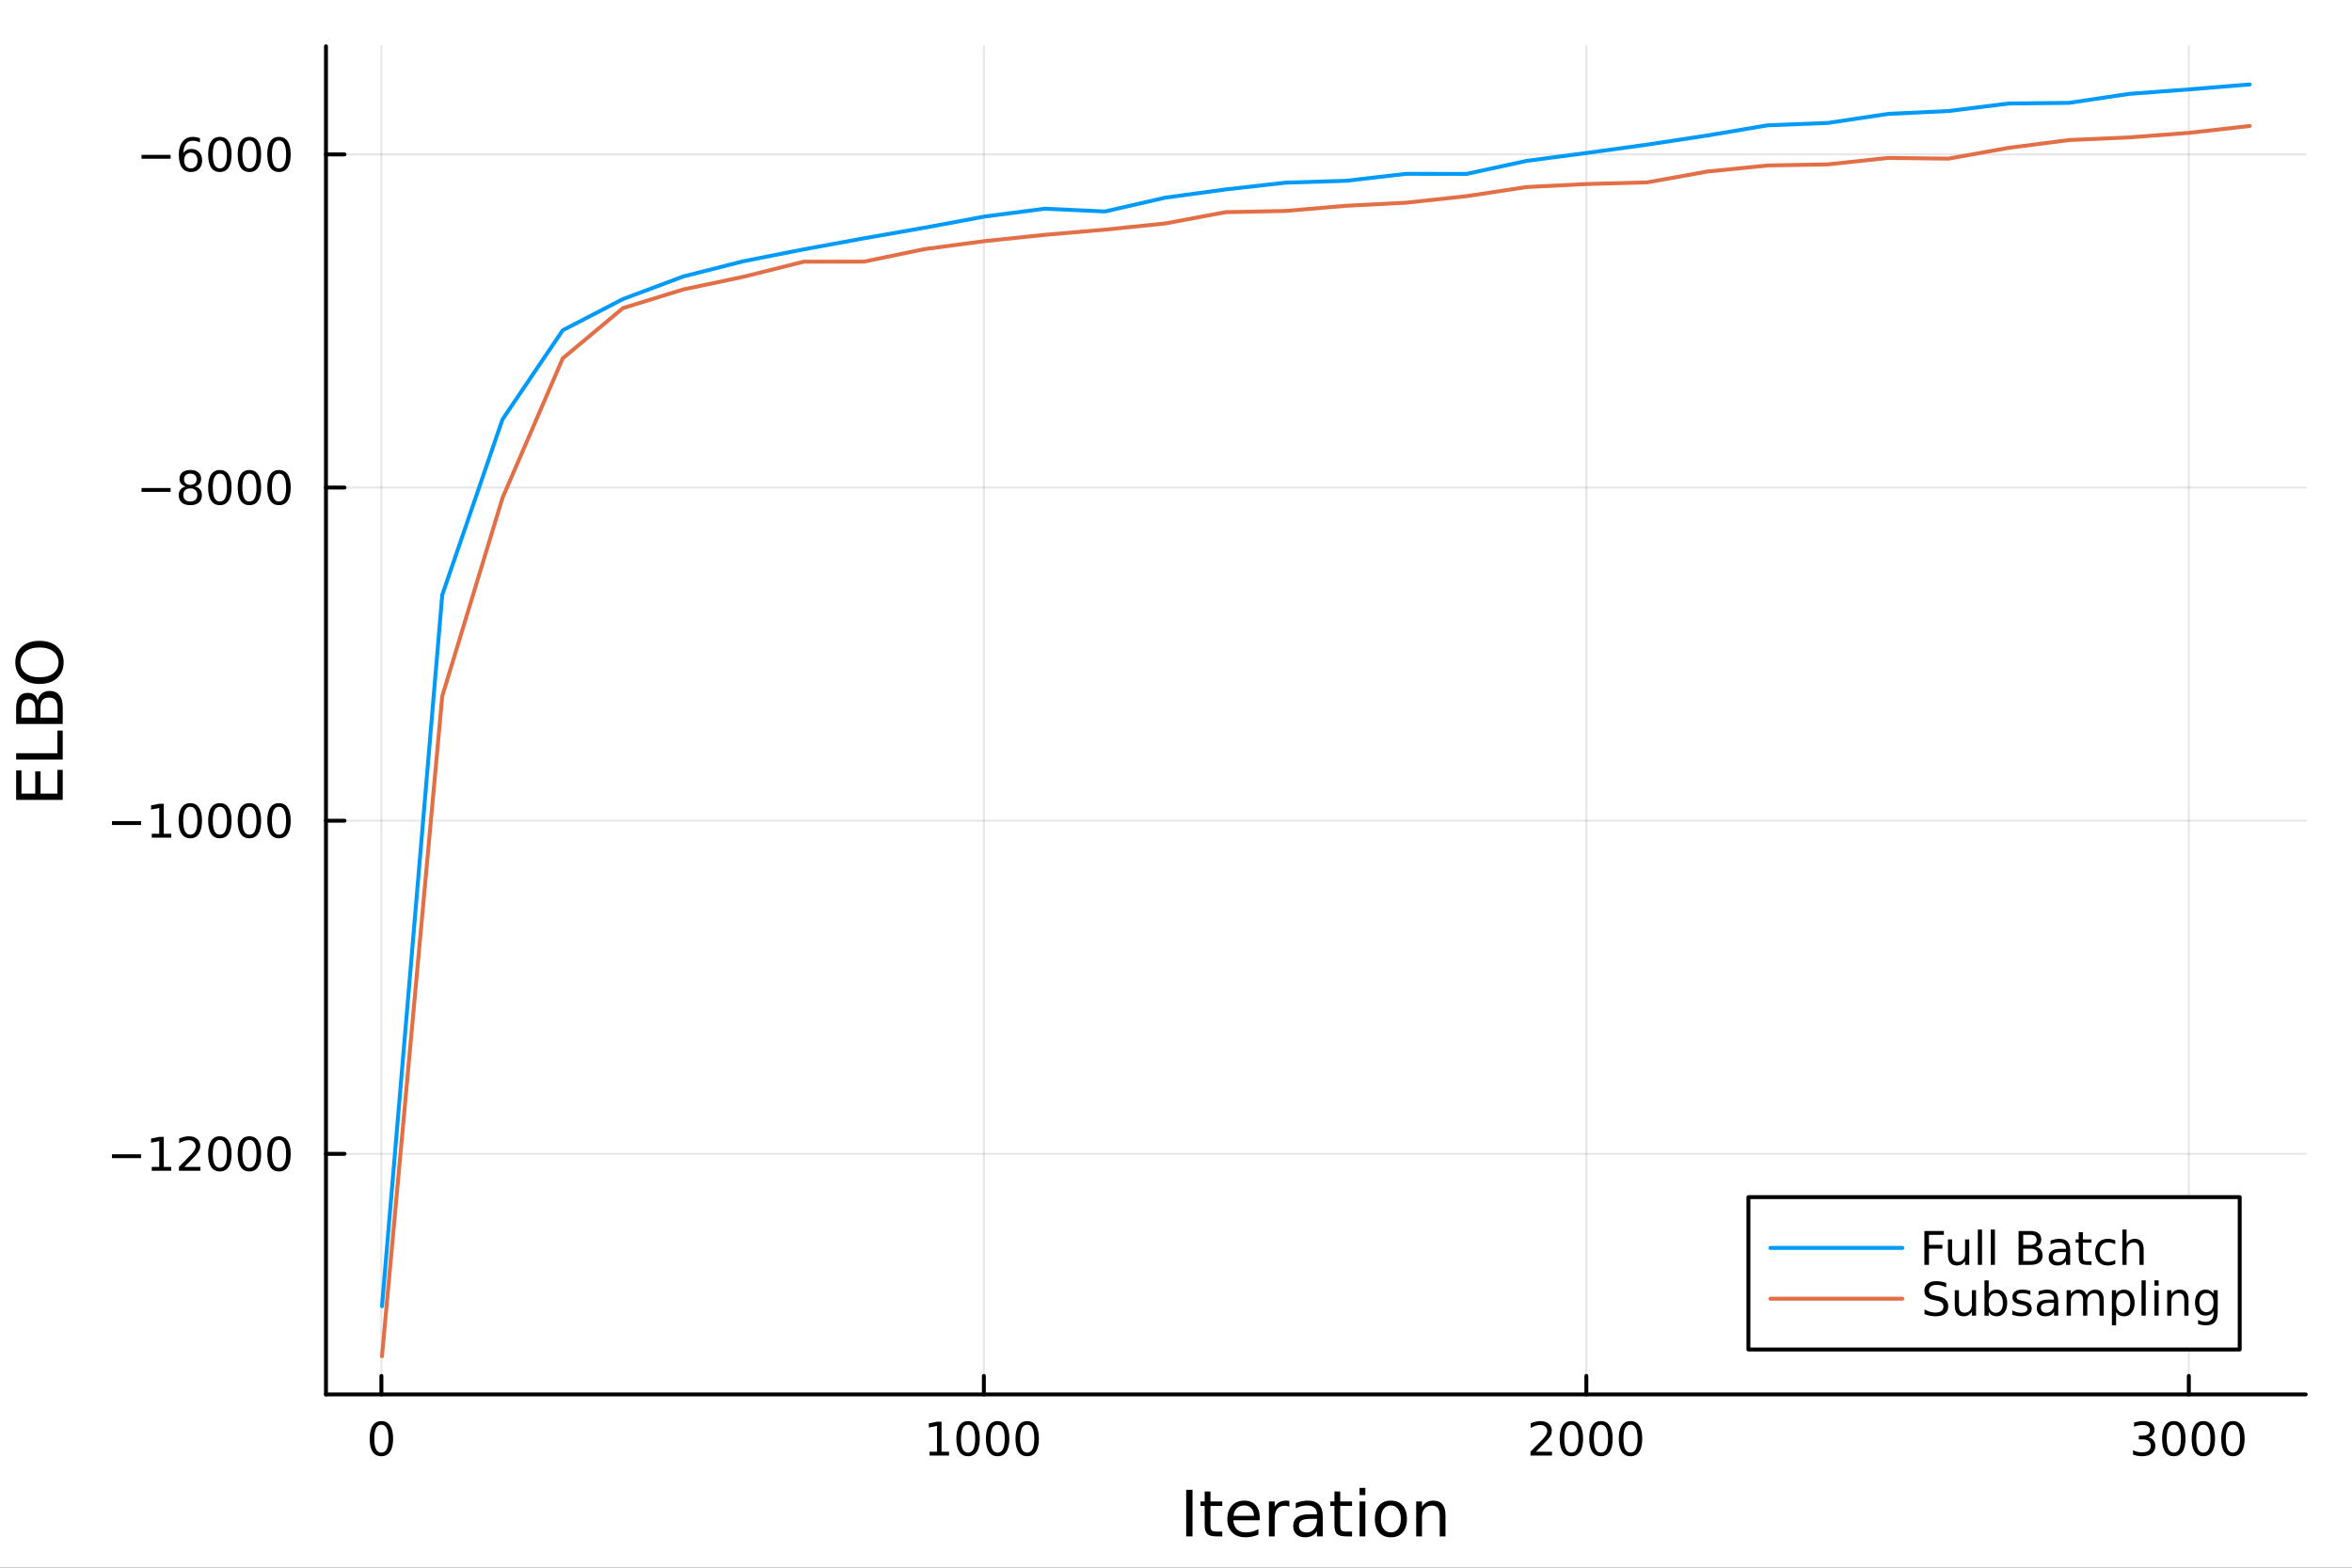 <?xml version="1.0" encoding="utf-8"?>
<svg xmlns="http://www.w3.org/2000/svg" xmlns:xlink="http://www.w3.org/1999/xlink" width="600" height="400" viewBox="0 0 2400 1600">
<rect x="0" y="0" width="2400" height="1600" fill="#333333" stroke="none"/>
<defs>
  <clipPath id="clip500">
    <rect x="0" y="0" width="2400" height="1600"/>
  </clipPath>
</defs>
<path clip-path="url(#clip500)" d="M0 1600 L2400 1600 L2400 0 L0 0  Z" fill="#ffffff" fill-rule="evenodd" fill-opacity="1"/>
<defs>
  <clipPath id="clip501">
    <rect x="480" y="0" width="1681" height="1600"/>
  </clipPath>
</defs>
<path clip-path="url(#clip500)" d="M332.62 1423.18 L2352.76 1423.18 L2352.76 47.244 L332.62 47.244  Z" fill="#ffffff" fill-rule="evenodd" fill-opacity="1"/>
<defs>
  <clipPath id="clip502">
    <rect x="332" y="47" width="2021" height="1377"/>
  </clipPath>
</defs>
<polyline clip-path="url(#clip502)" style="stroke:#000000; stroke-linecap:round; stroke-linejoin:round; stroke-width:2; stroke-opacity:0.1; fill:none" points="389.179,1423.18 389.179,47.244 "/>
<polyline clip-path="url(#clip502)" style="stroke:#000000; stroke-linecap:round; stroke-linejoin:round; stroke-width:2; stroke-opacity:0.1; fill:none" points="1003.95,1423.18 1003.95,47.244 "/>
<polyline clip-path="url(#clip502)" style="stroke:#000000; stroke-linecap:round; stroke-linejoin:round; stroke-width:2; stroke-opacity:0.1; fill:none" points="1618.72,1423.18 1618.72,47.244 "/>
<polyline clip-path="url(#clip502)" style="stroke:#000000; stroke-linecap:round; stroke-linejoin:round; stroke-width:2; stroke-opacity:0.1; fill:none" points="2233.49,1423.18 2233.49,47.244 "/>
<polyline clip-path="url(#clip502)" style="stroke:#000000; stroke-linecap:round; stroke-linejoin:round; stroke-width:2; stroke-opacity:0.1; fill:none" points="332.62,1177.62 2352.76,1177.62 "/>
<polyline clip-path="url(#clip502)" style="stroke:#000000; stroke-linecap:round; stroke-linejoin:round; stroke-width:2; stroke-opacity:0.1; fill:none" points="332.62,837.617 2352.76,837.617 "/>
<polyline clip-path="url(#clip502)" style="stroke:#000000; stroke-linecap:round; stroke-linejoin:round; stroke-width:2; stroke-opacity:0.1; fill:none" points="332.62,497.61 2352.76,497.61 "/>
<polyline clip-path="url(#clip502)" style="stroke:#000000; stroke-linecap:round; stroke-linejoin:round; stroke-width:2; stroke-opacity:0.1; fill:none" points="332.62,157.603 2352.76,157.603 "/>
<polyline clip-path="url(#clip500)" style="stroke:#000000; stroke-linecap:round; stroke-linejoin:round; stroke-width:4; stroke-opacity:1; fill:none" points="332.62,1423.18 2352.76,1423.18 "/>
<polyline clip-path="url(#clip500)" style="stroke:#000000; stroke-linecap:round; stroke-linejoin:round; stroke-width:4; stroke-opacity:1; fill:none" points="389.179,1423.18 389.179,1404.28 "/>
<polyline clip-path="url(#clip500)" style="stroke:#000000; stroke-linecap:round; stroke-linejoin:round; stroke-width:4; stroke-opacity:1; fill:none" points="1003.95,1423.18 1003.95,1404.28 "/>
<polyline clip-path="url(#clip500)" style="stroke:#000000; stroke-linecap:round; stroke-linejoin:round; stroke-width:4; stroke-opacity:1; fill:none" points="1618.72,1423.18 1618.72,1404.28 "/>
<polyline clip-path="url(#clip500)" style="stroke:#000000; stroke-linecap:round; stroke-linejoin:round; stroke-width:4; stroke-opacity:1; fill:none" points="2233.49,1423.18 2233.49,1404.28 "/>
<path clip-path="url(#clip500)" d="M389.179 1454.1 Q385.568 1454.1 383.739 1457.66 Q381.934 1461.2 381.934 1468.33 Q381.934 1475.44 383.739 1479.01 Q385.568 1482.55 389.179 1482.55 Q392.813 1482.55 394.619 1479.01 Q396.448 1475.44 396.448 1468.33 Q396.448 1461.2 394.619 1457.66 Q392.813 1454.1 389.179 1454.1 M389.179 1450.39 Q394.989 1450.39 398.045 1455 Q401.124 1459.58 401.124 1468.33 Q401.124 1477.06 398.045 1481.67 Q394.989 1486.25 389.179 1486.25 Q383.369 1486.25 380.29 1481.67 Q377.235 1477.06 377.235 1468.33 Q377.235 1459.58 380.29 1455 Q383.369 1450.39 389.179 1450.39 Z" fill="#000000" fill-rule="nonzero" fill-opacity="1" /><path clip-path="url(#clip500)" d="M948.475 1481.64 L956.114 1481.64 L956.114 1455.28 L947.804 1456.95 L947.804 1452.69 L956.068 1451.02 L960.744 1451.02 L960.744 1481.64 L968.383 1481.64 L968.383 1485.58 L948.475 1485.58 L948.475 1481.64 Z" fill="#000000" fill-rule="nonzero" fill-opacity="1" /><path clip-path="url(#clip500)" d="M987.827 1454.1 Q984.216 1454.1 982.387 1457.66 Q980.582 1461.2 980.582 1468.33 Q980.582 1475.44 982.387 1479.01 Q984.216 1482.55 987.827 1482.55 Q991.461 1482.55 993.267 1479.01 Q995.095 1475.44 995.095 1468.33 Q995.095 1461.2 993.267 1457.66 Q991.461 1454.1 987.827 1454.1 M987.827 1450.39 Q993.637 1450.39 996.693 1455 Q999.771 1459.58 999.771 1468.33 Q999.771 1477.06 996.693 1481.67 Q993.637 1486.25 987.827 1486.25 Q982.017 1486.25 978.938 1481.67 Q975.883 1477.06 975.883 1468.33 Q975.883 1459.58 978.938 1455 Q982.017 1450.39 987.827 1450.39 Z" fill="#000000" fill-rule="nonzero" fill-opacity="1" /><path clip-path="url(#clip500)" d="M1017.99 1454.1 Q1014.38 1454.1 1012.55 1457.66 Q1010.74 1461.2 1010.74 1468.33 Q1010.74 1475.44 1012.55 1479.01 Q1014.38 1482.55 1017.99 1482.55 Q1021.62 1482.55 1023.43 1479.01 Q1025.26 1475.44 1025.26 1468.33 Q1025.26 1461.2 1023.43 1457.66 Q1021.62 1454.1 1017.99 1454.1 M1017.99 1450.39 Q1023.8 1450.39 1026.85 1455 Q1029.93 1459.58 1029.93 1468.33 Q1029.93 1477.06 1026.85 1481.67 Q1023.8 1486.25 1017.99 1486.25 Q1012.18 1486.25 1009.1 1481.67 Q1006.04 1477.06 1006.04 1468.33 Q1006.04 1459.58 1009.1 1455 Q1012.18 1450.39 1017.99 1450.39 Z" fill="#000000" fill-rule="nonzero" fill-opacity="1" /><path clip-path="url(#clip500)" d="M1048.15 1454.1 Q1044.54 1454.1 1042.71 1457.66 Q1040.91 1461.2 1040.91 1468.33 Q1040.91 1475.44 1042.71 1479.01 Q1044.54 1482.55 1048.15 1482.55 Q1051.78 1482.55 1053.59 1479.01 Q1055.42 1475.44 1055.42 1468.33 Q1055.42 1461.2 1053.59 1457.66 Q1051.78 1454.1 1048.15 1454.1 M1048.15 1450.39 Q1053.96 1450.39 1057.02 1455 Q1060.1 1459.58 1060.1 1468.33 Q1060.1 1477.06 1057.02 1481.67 Q1053.96 1486.25 1048.15 1486.25 Q1042.34 1486.25 1039.26 1481.67 Q1036.21 1477.06 1036.21 1468.33 Q1036.21 1459.58 1039.26 1455 Q1042.34 1450.39 1048.15 1450.39 Z" fill="#000000" fill-rule="nonzero" fill-opacity="1" /><path clip-path="url(#clip500)" d="M1567.33 1481.64 L1583.65 1481.64 L1583.65 1485.58 L1561.71 1485.58 L1561.71 1481.64 Q1564.37 1478.89 1568.95 1474.26 Q1573.56 1469.61 1574.74 1468.27 Q1576.98 1465.74 1577.86 1464.01 Q1578.77 1462.25 1578.77 1460.56 Q1578.77 1457.8 1576.82 1456.07 Q1574.9 1454.33 1571.8 1454.33 Q1569.6 1454.33 1567.15 1455.09 Q1564.72 1455.86 1561.94 1457.41 L1561.94 1452.69 Q1564.76 1451.55 1567.22 1450.97 Q1569.67 1450.39 1571.71 1450.39 Q1577.08 1450.39 1580.27 1453.08 Q1583.47 1455.77 1583.47 1460.26 Q1583.47 1462.39 1582.66 1464.31 Q1581.87 1466.2 1579.76 1468.8 Q1579.18 1469.47 1576.08 1472.69 Q1572.98 1475.88 1567.33 1481.64 Z" fill="#000000" fill-rule="nonzero" fill-opacity="1" /><path clip-path="url(#clip500)" d="M1603.47 1454.1 Q1599.85 1454.1 1598.03 1457.66 Q1596.22 1461.2 1596.22 1468.33 Q1596.22 1475.44 1598.03 1479.01 Q1599.85 1482.55 1603.47 1482.55 Q1607.1 1482.55 1608.91 1479.01 Q1610.73 1475.44 1610.73 1468.33 Q1610.73 1461.2 1608.91 1457.66 Q1607.1 1454.1 1603.47 1454.1 M1603.47 1450.39 Q1609.28 1450.39 1612.33 1455 Q1615.41 1459.58 1615.41 1468.33 Q1615.41 1477.06 1612.33 1481.67 Q1609.28 1486.25 1603.47 1486.25 Q1597.66 1486.25 1594.58 1481.67 Q1591.52 1477.06 1591.52 1468.33 Q1591.52 1459.58 1594.58 1455 Q1597.66 1450.39 1603.47 1450.39 Z" fill="#000000" fill-rule="nonzero" fill-opacity="1" /><path clip-path="url(#clip500)" d="M1633.63 1454.1 Q1630.02 1454.1 1628.19 1457.66 Q1626.38 1461.2 1626.38 1468.33 Q1626.38 1475.44 1628.19 1479.01 Q1630.02 1482.55 1633.63 1482.55 Q1637.26 1482.55 1639.07 1479.01 Q1640.9 1475.44 1640.9 1468.33 Q1640.9 1461.2 1639.07 1457.66 Q1637.26 1454.1 1633.63 1454.1 M1633.63 1450.39 Q1639.44 1450.39 1642.49 1455 Q1645.57 1459.58 1645.57 1468.33 Q1645.57 1477.06 1642.49 1481.67 Q1639.44 1486.25 1633.63 1486.25 Q1627.82 1486.25 1624.74 1481.67 Q1621.68 1477.06 1621.68 1468.33 Q1621.68 1459.58 1624.74 1455 Q1627.82 1450.39 1633.63 1450.39 Z" fill="#000000" fill-rule="nonzero" fill-opacity="1" /><path clip-path="url(#clip500)" d="M1663.79 1454.1 Q1660.18 1454.1 1658.35 1457.66 Q1656.54 1461.2 1656.54 1468.33 Q1656.54 1475.44 1658.35 1479.01 Q1660.18 1482.55 1663.79 1482.55 Q1667.42 1482.55 1669.23 1479.01 Q1671.06 1475.44 1671.06 1468.33 Q1671.06 1461.2 1669.23 1457.66 Q1667.42 1454.1 1663.79 1454.1 M1663.79 1450.39 Q1669.6 1450.39 1672.65 1455 Q1675.73 1459.58 1675.73 1468.33 Q1675.73 1477.06 1672.65 1481.67 Q1669.6 1486.25 1663.79 1486.25 Q1657.98 1486.25 1654.9 1481.67 Q1651.84 1477.06 1651.84 1468.33 Q1651.84 1459.58 1654.9 1455 Q1657.98 1450.39 1663.79 1450.39 Z" fill="#000000" fill-rule="nonzero" fill-opacity="1" /><path clip-path="url(#clip500)" d="M2192.17 1466.95 Q2195.53 1467.66 2197.4 1469.93 Q2199.3 1472.2 2199.3 1475.53 Q2199.3 1480.65 2195.78 1483.45 Q2192.26 1486.25 2185.78 1486.25 Q2183.61 1486.25 2181.29 1485.81 Q2179 1485.39 2176.55 1484.54 L2176.55 1480.02 Q2178.49 1481.16 2180.81 1481.74 Q2183.12 1482.32 2185.64 1482.32 Q2190.04 1482.32 2192.33 1480.58 Q2194.65 1478.84 2194.65 1475.53 Q2194.65 1472.48 2192.5 1470.77 Q2190.37 1469.03 2186.55 1469.03 L2182.52 1469.03 L2182.52 1465.19 L2186.73 1465.19 Q2190.18 1465.19 2192.01 1463.82 Q2193.84 1462.43 2193.84 1459.84 Q2193.84 1457.18 2191.94 1455.77 Q2190.06 1454.33 2186.55 1454.33 Q2184.62 1454.33 2182.43 1454.75 Q2180.23 1455.16 2177.59 1456.04 L2177.59 1451.88 Q2180.25 1451.14 2182.56 1450.77 Q2184.9 1450.39 2186.96 1450.39 Q2192.29 1450.39 2195.39 1452.83 Q2198.49 1455.23 2198.49 1459.35 Q2198.49 1462.22 2196.85 1464.21 Q2195.2 1466.18 2192.17 1466.95 Z" fill="#000000" fill-rule="nonzero" fill-opacity="1" /><path clip-path="url(#clip500)" d="M2218.17 1454.1 Q2214.56 1454.1 2212.73 1457.66 Q2210.92 1461.2 2210.92 1468.33 Q2210.92 1475.44 2212.73 1479.01 Q2214.56 1482.55 2218.17 1482.55 Q2221.8 1482.55 2223.61 1479.01 Q2225.43 1475.44 2225.43 1468.33 Q2225.43 1461.2 2223.61 1457.66 Q2221.8 1454.1 2218.17 1454.1 M2218.17 1450.39 Q2223.98 1450.39 2227.03 1455 Q2230.11 1459.58 2230.11 1468.33 Q2230.11 1477.06 2227.03 1481.67 Q2223.98 1486.25 2218.17 1486.25 Q2212.36 1486.25 2209.28 1481.67 Q2206.22 1477.06 2206.22 1468.33 Q2206.22 1459.58 2209.28 1455 Q2212.36 1450.39 2218.17 1450.39 Z" fill="#000000" fill-rule="nonzero" fill-opacity="1" /><path clip-path="url(#clip500)" d="M2248.33 1454.1 Q2244.72 1454.1 2242.89 1457.66 Q2241.08 1461.2 2241.08 1468.33 Q2241.08 1475.44 2242.89 1479.01 Q2244.72 1482.55 2248.33 1482.55 Q2251.96 1482.55 2253.77 1479.01 Q2255.6 1475.44 2255.6 1468.33 Q2255.6 1461.2 2253.77 1457.66 Q2251.96 1454.1 2248.33 1454.1 M2248.33 1450.39 Q2254.14 1450.39 2257.19 1455 Q2260.27 1459.58 2260.27 1468.33 Q2260.27 1477.06 2257.19 1481.67 Q2254.14 1486.25 2248.33 1486.25 Q2242.52 1486.25 2239.44 1481.67 Q2236.38 1477.06 2236.38 1468.33 Q2236.38 1459.58 2239.44 1455 Q2242.52 1450.39 2248.33 1450.39 Z" fill="#000000" fill-rule="nonzero" fill-opacity="1" /><path clip-path="url(#clip500)" d="M2278.49 1454.1 Q2274.88 1454.1 2273.05 1457.66 Q2271.24 1461.2 2271.24 1468.33 Q2271.24 1475.44 2273.05 1479.01 Q2274.88 1482.55 2278.49 1482.55 Q2282.12 1482.55 2283.93 1479.01 Q2285.76 1475.44 2285.76 1468.33 Q2285.76 1461.2 2283.93 1457.66 Q2282.12 1454.1 2278.49 1454.1 M2278.49 1450.39 Q2284.3 1450.39 2287.36 1455 Q2290.43 1459.58 2290.43 1468.33 Q2290.43 1477.06 2287.36 1481.67 Q2284.3 1486.25 2278.49 1486.25 Q2272.68 1486.25 2269.6 1481.67 Q2266.55 1477.06 2266.55 1468.33 Q2266.55 1459.58 2269.6 1455 Q2272.68 1450.39 2278.49 1450.39 Z" fill="#000000" fill-rule="nonzero" fill-opacity="1" /><path clip-path="url(#clip500)" d="M1210.41 1520.52 L1216.84 1520.52 L1216.84 1568.04 L1210.41 1568.04 L1210.41 1520.52 Z" fill="#000000" fill-rule="nonzero" fill-opacity="1" /><path clip-path="url(#clip500)" d="M1235.17 1522.27 L1235.17 1532.4 L1247.23 1532.4 L1247.23 1536.95 L1235.17 1536.95 L1235.17 1556.3 Q1235.17 1560.66 1236.35 1561.9 Q1237.56 1563.14 1241.22 1563.14 L1247.23 1563.14 L1247.23 1568.04 L1241.22 1568.04 Q1234.44 1568.04 1231.86 1565.53 Q1229.28 1562.98 1229.28 1556.3 L1229.28 1536.95 L1224.99 1536.95 L1224.99 1532.4 L1229.28 1532.4 L1229.28 1522.27 L1235.17 1522.27 Z" fill="#000000" fill-rule="nonzero" fill-opacity="1" /><path clip-path="url(#clip500)" d="M1285.43 1548.76 L1285.43 1551.62 L1258.5 1551.62 Q1258.88 1557.67 1262.13 1560.85 Q1265.41 1564 1271.23 1564 Q1274.61 1564 1277.76 1563.17 Q1280.94 1562.35 1284.06 1560.69 L1284.06 1566.23 Q1280.91 1567.57 1277.6 1568.27 Q1274.29 1568.97 1270.88 1568.97 Q1262.35 1568.97 1257.36 1564 Q1252.39 1559.04 1252.39 1550.57 Q1252.39 1541.82 1257.1 1536.69 Q1261.84 1531.54 1269.86 1531.54 Q1277.06 1531.54 1281.23 1536.18 Q1285.43 1540.8 1285.43 1548.76 M1279.57 1547.04 Q1279.51 1542.23 1276.87 1539.37 Q1274.26 1536.5 1269.93 1536.5 Q1265.03 1536.5 1262.07 1539.27 Q1259.14 1542.04 1258.69 1547.07 L1279.57 1547.04 Z" fill="#000000" fill-rule="nonzero" fill-opacity="1" /><path clip-path="url(#clip500)" d="M1315.7 1537.87 Q1314.71 1537.3 1313.53 1537.04 Q1312.39 1536.76 1310.99 1536.76 Q1306.02 1536.76 1303.35 1540 Q1300.71 1543.22 1300.71 1549.27 L1300.71 1568.04 L1294.82 1568.04 L1294.82 1532.4 L1300.71 1532.4 L1300.71 1537.93 Q1302.55 1534.69 1305.51 1533.13 Q1308.47 1531.54 1312.71 1531.54 Q1313.31 1531.54 1314.04 1531.63 Q1314.77 1531.7 1315.67 1531.85 L1315.7 1537.87 Z" fill="#000000" fill-rule="nonzero" fill-opacity="1" /><path clip-path="url(#clip500)" d="M1338.04 1550.12 Q1330.94 1550.12 1328.21 1551.75 Q1325.47 1553.37 1325.47 1557.29 Q1325.47 1560.4 1327.51 1562.25 Q1329.57 1564.07 1333.11 1564.07 Q1337.98 1564.07 1340.91 1560.63 Q1343.87 1557.16 1343.87 1551.43 L1343.87 1550.12 L1338.04 1550.12 M1349.72 1547.71 L1349.72 1568.04 L1343.87 1568.04 L1343.87 1562.63 Q1341.86 1565.88 1338.87 1567.44 Q1335.88 1568.97 1331.55 1568.97 Q1326.07 1568.97 1322.83 1565.91 Q1319.61 1562.82 1319.61 1557.67 Q1319.61 1551.65 1323.62 1548.6 Q1327.67 1545.54 1335.65 1545.54 L1343.87 1545.54 L1343.87 1544.97 Q1343.87 1540.93 1341.19 1538.73 Q1338.55 1536.5 1333.74 1536.5 Q1330.69 1536.5 1327.79 1537.23 Q1324.9 1537.97 1322.22 1539.43 L1322.22 1534.02 Q1325.44 1532.78 1328.46 1532.17 Q1331.48 1531.54 1334.35 1531.54 Q1342.08 1531.54 1345.9 1535.55 Q1349.72 1539.56 1349.72 1547.71 Z" fill="#000000" fill-rule="nonzero" fill-opacity="1" /><path clip-path="url(#clip500)" d="M1367.58 1522.27 L1367.58 1532.4 L1379.64 1532.4 L1379.64 1536.95 L1367.58 1536.95 L1367.58 1556.3 Q1367.58 1560.66 1368.76 1561.9 Q1369.97 1563.14 1373.63 1563.14 L1379.64 1563.14 L1379.64 1568.04 L1373.63 1568.04 Q1366.85 1568.04 1364.27 1565.53 Q1361.69 1562.98 1361.69 1556.3 L1361.69 1536.95 L1357.39 1536.95 L1357.39 1532.4 L1361.69 1532.4 L1361.69 1522.27 L1367.58 1522.27 Z" fill="#000000" fill-rule="nonzero" fill-opacity="1" /><path clip-path="url(#clip500)" d="M1387.34 1532.4 L1393.2 1532.4 L1393.2 1568.04 L1387.34 1568.04 L1387.34 1532.4 M1387.34 1518.52 L1393.2 1518.52 L1393.2 1525.93 L1387.34 1525.93 L1387.34 1518.52 Z" fill="#000000" fill-rule="nonzero" fill-opacity="1" /><path clip-path="url(#clip500)" d="M1419.27 1536.5 Q1414.56 1536.5 1411.82 1540.19 Q1409.08 1543.85 1409.08 1550.25 Q1409.08 1556.65 1411.79 1560.34 Q1414.53 1564 1419.27 1564 Q1423.95 1564 1426.68 1560.31 Q1429.42 1556.62 1429.42 1550.25 Q1429.42 1543.92 1426.68 1540.23 Q1423.95 1536.5 1419.27 1536.5 M1419.27 1531.54 Q1426.91 1531.54 1431.27 1536.5 Q1435.63 1541.47 1435.63 1550.25 Q1435.63 1559 1431.27 1564 Q1426.91 1568.97 1419.27 1568.97 Q1411.6 1568.97 1407.24 1564 Q1402.91 1559 1402.91 1550.25 Q1402.91 1541.47 1407.24 1536.5 Q1411.6 1531.54 1419.27 1531.54 Z" fill="#000000" fill-rule="nonzero" fill-opacity="1" /><path clip-path="url(#clip500)" d="M1474.97 1546.53 L1474.97 1568.04 L1469.11 1568.04 L1469.11 1546.72 Q1469.11 1541.66 1467.14 1539.14 Q1465.16 1536.63 1461.22 1536.63 Q1456.48 1536.63 1453.74 1539.65 Q1451 1542.68 1451 1547.9 L1451 1568.04 L1445.11 1568.04 L1445.11 1532.4 L1451 1532.4 L1451 1537.93 Q1453.1 1534.72 1455.93 1533.13 Q1458.8 1531.54 1462.52 1531.54 Q1468.67 1531.54 1471.82 1535.36 Q1474.97 1539.14 1474.97 1546.53 Z" fill="#000000" fill-rule="nonzero" fill-opacity="1" /><polyline clip-path="url(#clip500)" style="stroke:#000000; stroke-linecap:round; stroke-linejoin:round; stroke-width:4; stroke-opacity:1; fill:none" points="332.62,1423.18 332.62,47.244 "/>
<polyline clip-path="url(#clip500)" style="stroke:#000000; stroke-linecap:round; stroke-linejoin:round; stroke-width:4; stroke-opacity:1; fill:none" points="332.62,1177.62 351.518,1177.62 "/>
<polyline clip-path="url(#clip500)" style="stroke:#000000; stroke-linecap:round; stroke-linejoin:round; stroke-width:4; stroke-opacity:1; fill:none" points="332.62,837.617 351.518,837.617 "/>
<polyline clip-path="url(#clip500)" style="stroke:#000000; stroke-linecap:round; stroke-linejoin:round; stroke-width:4; stroke-opacity:1; fill:none" points="332.62,497.61 351.518,497.61 "/>
<polyline clip-path="url(#clip500)" style="stroke:#000000; stroke-linecap:round; stroke-linejoin:round; stroke-width:4; stroke-opacity:1; fill:none" points="332.62,157.603 351.518,157.603 "/>
<path clip-path="url(#clip500)" d="M114.26 1178.08 L143.936 1178.08 L143.936 1182.01 L114.26 1182.01 L114.26 1178.08 Z" fill="#000000" fill-rule="nonzero" fill-opacity="1" /><path clip-path="url(#clip500)" d="M154.839 1190.97 L162.477 1190.97 L162.477 1164.6 L154.167 1166.27 L154.167 1162.01 L162.431 1160.34 L167.107 1160.34 L167.107 1190.97 L174.746 1190.97 L174.746 1194.9 L154.839 1194.9 L154.839 1190.97 Z" fill="#000000" fill-rule="nonzero" fill-opacity="1" /><path clip-path="url(#clip500)" d="M188.218 1190.97 L204.537 1190.97 L204.537 1194.9 L182.593 1194.9 L182.593 1190.97 Q185.255 1188.21 189.838 1183.58 Q194.445 1178.93 195.625 1177.59 Q197.871 1175.07 198.75 1173.33 Q199.653 1171.57 199.653 1169.88 Q199.653 1167.13 197.709 1165.39 Q195.787 1163.65 192.686 1163.65 Q190.487 1163.65 188.033 1164.42 Q185.602 1165.18 182.825 1166.73 L182.825 1162.01 Q185.649 1160.88 188.102 1160.3 Q190.556 1159.72 192.593 1159.72 Q197.963 1159.72 201.158 1162.4 Q204.352 1165.09 204.352 1169.58 Q204.352 1171.71 203.542 1173.63 Q202.755 1175.53 200.649 1178.12 Q200.07 1178.79 196.968 1182.01 Q193.866 1185.21 188.218 1190.97 Z" fill="#000000" fill-rule="nonzero" fill-opacity="1" /><path clip-path="url(#clip500)" d="M224.352 1163.42 Q220.741 1163.42 218.912 1166.99 Q217.107 1170.53 217.107 1177.66 Q217.107 1184.77 218.912 1188.33 Q220.741 1191.87 224.352 1191.87 Q227.986 1191.87 229.792 1188.33 Q231.621 1184.77 231.621 1177.66 Q231.621 1170.53 229.792 1166.99 Q227.986 1163.42 224.352 1163.42 M224.352 1159.72 Q230.162 1159.72 233.218 1164.33 Q236.297 1168.91 236.297 1177.66 Q236.297 1186.39 233.218 1190.99 Q230.162 1195.58 224.352 1195.58 Q218.542 1195.58 215.463 1190.99 Q212.408 1186.39 212.408 1177.66 Q212.408 1168.91 215.463 1164.33 Q218.542 1159.72 224.352 1159.72 Z" fill="#000000" fill-rule="nonzero" fill-opacity="1" /><path clip-path="url(#clip500)" d="M254.514 1163.42 Q250.903 1163.42 249.074 1166.99 Q247.269 1170.53 247.269 1177.66 Q247.269 1184.77 249.074 1188.33 Q250.903 1191.87 254.514 1191.87 Q258.148 1191.87 259.954 1188.33 Q261.783 1184.77 261.783 1177.66 Q261.783 1170.53 259.954 1166.99 Q258.148 1163.42 254.514 1163.42 M254.514 1159.72 Q260.324 1159.72 263.38 1164.33 Q266.458 1168.91 266.458 1177.66 Q266.458 1186.39 263.38 1190.99 Q260.324 1195.58 254.514 1195.58 Q248.704 1195.58 245.625 1190.99 Q242.57 1186.39 242.57 1177.66 Q242.57 1168.91 245.625 1164.33 Q248.704 1159.72 254.514 1159.72 Z" fill="#000000" fill-rule="nonzero" fill-opacity="1" /><path clip-path="url(#clip500)" d="M284.676 1163.42 Q281.065 1163.42 279.236 1166.99 Q277.431 1170.53 277.431 1177.66 Q277.431 1184.77 279.236 1188.33 Q281.065 1191.87 284.676 1191.87 Q288.31 1191.87 290.116 1188.33 Q291.944 1184.77 291.944 1177.66 Q291.944 1170.53 290.116 1166.99 Q288.31 1163.42 284.676 1163.42 M284.676 1159.72 Q290.486 1159.72 293.542 1164.33 Q296.62 1168.91 296.62 1177.66 Q296.62 1186.39 293.542 1190.99 Q290.486 1195.58 284.676 1195.58 Q278.866 1195.58 275.787 1190.99 Q272.732 1186.39 272.732 1177.66 Q272.732 1168.91 275.787 1164.33 Q278.866 1159.72 284.676 1159.72 Z" fill="#000000" fill-rule="nonzero" fill-opacity="1" /><path clip-path="url(#clip500)" d="M114.26 838.068 L143.936 838.068 L143.936 842.004 L114.26 842.004 L114.26 838.068 Z" fill="#000000" fill-rule="nonzero" fill-opacity="1" /><path clip-path="url(#clip500)" d="M154.839 850.962 L162.477 850.962 L162.477 824.596 L154.167 826.263 L154.167 822.004 L162.431 820.337 L167.107 820.337 L167.107 850.962 L174.746 850.962 L174.746 854.897 L154.839 854.897 L154.839 850.962 Z" fill="#000000" fill-rule="nonzero" fill-opacity="1" /><path clip-path="url(#clip500)" d="M194.19 823.416 Q190.579 823.416 188.75 826.981 Q186.945 830.522 186.945 837.652 Q186.945 844.758 188.75 848.323 Q190.579 851.865 194.19 851.865 Q197.825 851.865 199.63 848.323 Q201.459 844.758 201.459 837.652 Q201.459 830.522 199.63 826.981 Q197.825 823.416 194.19 823.416 M194.19 819.712 Q200 819.712 203.056 824.319 Q206.135 828.902 206.135 837.652 Q206.135 846.379 203.056 850.985 Q200 855.568 194.19 855.568 Q188.38 855.568 185.301 850.985 Q182.246 846.379 182.246 837.652 Q182.246 828.902 185.301 824.319 Q188.38 819.712 194.19 819.712 Z" fill="#000000" fill-rule="nonzero" fill-opacity="1" /><path clip-path="url(#clip500)" d="M224.352 823.416 Q220.741 823.416 218.912 826.981 Q217.107 830.522 217.107 837.652 Q217.107 844.758 218.912 848.323 Q220.741 851.865 224.352 851.865 Q227.986 851.865 229.792 848.323 Q231.621 844.758 231.621 837.652 Q231.621 830.522 229.792 826.981 Q227.986 823.416 224.352 823.416 M224.352 819.712 Q230.162 819.712 233.218 824.319 Q236.297 828.902 236.297 837.652 Q236.297 846.379 233.218 850.985 Q230.162 855.568 224.352 855.568 Q218.542 855.568 215.463 850.985 Q212.408 846.379 212.408 837.652 Q212.408 828.902 215.463 824.319 Q218.542 819.712 224.352 819.712 Z" fill="#000000" fill-rule="nonzero" fill-opacity="1" /><path clip-path="url(#clip500)" d="M254.514 823.416 Q250.903 823.416 249.074 826.981 Q247.269 830.522 247.269 837.652 Q247.269 844.758 249.074 848.323 Q250.903 851.865 254.514 851.865 Q258.148 851.865 259.954 848.323 Q261.783 844.758 261.783 837.652 Q261.783 830.522 259.954 826.981 Q258.148 823.416 254.514 823.416 M254.514 819.712 Q260.324 819.712 263.38 824.319 Q266.458 828.902 266.458 837.652 Q266.458 846.379 263.38 850.985 Q260.324 855.568 254.514 855.568 Q248.704 855.568 245.625 850.985 Q242.57 846.379 242.57 837.652 Q242.57 828.902 245.625 824.319 Q248.704 819.712 254.514 819.712 Z" fill="#000000" fill-rule="nonzero" fill-opacity="1" /><path clip-path="url(#clip500)" d="M284.676 823.416 Q281.065 823.416 279.236 826.981 Q277.431 830.522 277.431 837.652 Q277.431 844.758 279.236 848.323 Q281.065 851.865 284.676 851.865 Q288.31 851.865 290.116 848.323 Q291.944 844.758 291.944 837.652 Q291.944 830.522 290.116 826.981 Q288.31 823.416 284.676 823.416 M284.676 819.712 Q290.486 819.712 293.542 824.319 Q296.62 828.902 296.62 837.652 Q296.62 846.379 293.542 850.985 Q290.486 855.568 284.676 855.568 Q278.866 855.568 275.787 850.985 Q272.732 846.379 272.732 837.652 Q272.732 828.902 275.787 824.319 Q278.866 819.712 284.676 819.712 Z" fill="#000000" fill-rule="nonzero" fill-opacity="1" /><path clip-path="url(#clip500)" d="M144.422 498.061 L174.098 498.061 L174.098 501.996 L144.422 501.996 L144.422 498.061 Z" fill="#000000" fill-rule="nonzero" fill-opacity="1" /><path clip-path="url(#clip500)" d="M194.19 498.478 Q190.857 498.478 188.936 500.26 Q187.038 502.043 187.038 505.168 Q187.038 508.293 188.936 510.075 Q190.857 511.857 194.19 511.857 Q197.524 511.857 199.445 510.075 Q201.366 508.27 201.366 505.168 Q201.366 502.043 199.445 500.26 Q197.547 498.478 194.19 498.478 M189.514 496.487 Q186.505 495.746 184.815 493.686 Q183.149 491.626 183.149 488.663 Q183.149 484.52 186.088 482.112 Q189.051 479.705 194.19 479.705 Q199.352 479.705 202.292 482.112 Q205.232 484.52 205.232 488.663 Q205.232 491.626 203.542 493.686 Q201.875 495.746 198.889 496.487 Q202.269 497.274 204.144 499.566 Q206.042 501.858 206.042 505.168 Q206.042 510.191 202.963 512.876 Q199.908 515.561 194.19 515.561 Q188.473 515.561 185.394 512.876 Q182.338 510.191 182.338 505.168 Q182.338 501.858 184.237 499.566 Q186.135 497.274 189.514 496.487 M187.801 489.103 Q187.801 491.788 189.468 493.293 Q191.158 494.797 194.19 494.797 Q197.2 494.797 198.889 493.293 Q200.602 491.788 200.602 489.103 Q200.602 486.418 198.889 484.913 Q197.2 483.409 194.19 483.409 Q191.158 483.409 189.468 484.913 Q187.801 486.418 187.801 489.103 Z" fill="#000000" fill-rule="nonzero" fill-opacity="1" /><path clip-path="url(#clip500)" d="M224.352 483.409 Q220.741 483.409 218.912 486.973 Q217.107 490.515 217.107 497.645 Q217.107 504.751 218.912 508.316 Q220.741 511.857 224.352 511.857 Q227.986 511.857 229.792 508.316 Q231.621 504.751 231.621 497.645 Q231.621 490.515 229.792 486.973 Q227.986 483.409 224.352 483.409 M224.352 479.705 Q230.162 479.705 233.218 484.311 Q236.297 488.895 236.297 497.645 Q236.297 506.371 233.218 510.978 Q230.162 515.561 224.352 515.561 Q218.542 515.561 215.463 510.978 Q212.408 506.371 212.408 497.645 Q212.408 488.895 215.463 484.311 Q218.542 479.705 224.352 479.705 Z" fill="#000000" fill-rule="nonzero" fill-opacity="1" /><path clip-path="url(#clip500)" d="M254.514 483.409 Q250.903 483.409 249.074 486.973 Q247.269 490.515 247.269 497.645 Q247.269 504.751 249.074 508.316 Q250.903 511.857 254.514 511.857 Q258.148 511.857 259.954 508.316 Q261.783 504.751 261.783 497.645 Q261.783 490.515 259.954 486.973 Q258.148 483.409 254.514 483.409 M254.514 479.705 Q260.324 479.705 263.38 484.311 Q266.458 488.895 266.458 497.645 Q266.458 506.371 263.38 510.978 Q260.324 515.561 254.514 515.561 Q248.704 515.561 245.625 510.978 Q242.57 506.371 242.57 497.645 Q242.57 488.895 245.625 484.311 Q248.704 479.705 254.514 479.705 Z" fill="#000000" fill-rule="nonzero" fill-opacity="1" /><path clip-path="url(#clip500)" d="M284.676 483.409 Q281.065 483.409 279.236 486.973 Q277.431 490.515 277.431 497.645 Q277.431 504.751 279.236 508.316 Q281.065 511.857 284.676 511.857 Q288.31 511.857 290.116 508.316 Q291.944 504.751 291.944 497.645 Q291.944 490.515 290.116 486.973 Q288.31 483.409 284.676 483.409 M284.676 479.705 Q290.486 479.705 293.542 484.311 Q296.62 488.895 296.62 497.645 Q296.62 506.371 293.542 510.978 Q290.486 515.561 284.676 515.561 Q278.866 515.561 275.787 510.978 Q272.732 506.371 272.732 497.645 Q272.732 488.895 275.787 484.311 Q278.866 479.705 284.676 479.705 Z" fill="#000000" fill-rule="nonzero" fill-opacity="1" /><path clip-path="url(#clip500)" d="M144.422 158.054 L174.098 158.054 L174.098 161.989 L144.422 161.989 L144.422 158.054 Z" fill="#000000" fill-rule="nonzero" fill-opacity="1" /><path clip-path="url(#clip500)" d="M194.769 155.739 Q191.621 155.739 189.769 157.892 Q187.94 160.045 187.94 163.795 Q187.94 167.522 189.769 169.697 Q191.621 171.85 194.769 171.85 Q197.917 171.85 199.746 169.697 Q201.598 167.522 201.598 163.795 Q201.598 160.045 199.746 157.892 Q197.917 155.739 194.769 155.739 M204.051 141.087 L204.051 145.346 Q202.292 144.512 200.487 144.073 Q198.704 143.633 196.945 143.633 Q192.315 143.633 189.862 146.758 Q187.431 149.883 187.084 156.202 Q188.45 154.188 190.51 153.123 Q192.57 152.036 195.047 152.036 Q200.255 152.036 203.264 155.207 Q206.297 158.355 206.297 163.795 Q206.297 169.119 203.149 172.336 Q200 175.554 194.769 175.554 Q188.774 175.554 185.602 170.971 Q182.431 166.364 182.431 157.637 Q182.431 149.443 186.32 144.582 Q190.209 139.698 196.76 139.698 Q198.519 139.698 200.301 140.045 Q202.107 140.392 204.051 141.087 Z" fill="#000000" fill-rule="nonzero" fill-opacity="1" /><path clip-path="url(#clip500)" d="M224.352 143.401 Q220.741 143.401 218.912 146.966 Q217.107 150.508 217.107 157.637 Q217.107 164.744 218.912 168.309 Q220.741 171.85 224.352 171.85 Q227.986 171.85 229.792 168.309 Q231.621 164.744 231.621 157.637 Q231.621 150.508 229.792 146.966 Q227.986 143.401 224.352 143.401 M224.352 139.698 Q230.162 139.698 233.218 144.304 Q236.297 148.887 236.297 157.637 Q236.297 166.364 233.218 170.971 Q230.162 175.554 224.352 175.554 Q218.542 175.554 215.463 170.971 Q212.408 166.364 212.408 157.637 Q212.408 148.887 215.463 144.304 Q218.542 139.698 224.352 139.698 Z" fill="#000000" fill-rule="nonzero" fill-opacity="1" /><path clip-path="url(#clip500)" d="M254.514 143.401 Q250.903 143.401 249.074 146.966 Q247.269 150.508 247.269 157.637 Q247.269 164.744 249.074 168.309 Q250.903 171.85 254.514 171.85 Q258.148 171.85 259.954 168.309 Q261.783 164.744 261.783 157.637 Q261.783 150.508 259.954 146.966 Q258.148 143.401 254.514 143.401 M254.514 139.698 Q260.324 139.698 263.38 144.304 Q266.458 148.887 266.458 157.637 Q266.458 166.364 263.38 170.971 Q260.324 175.554 254.514 175.554 Q248.704 175.554 245.625 170.971 Q242.57 166.364 242.57 157.637 Q242.57 148.887 245.625 144.304 Q248.704 139.698 254.514 139.698 Z" fill="#000000" fill-rule="nonzero" fill-opacity="1" /><path clip-path="url(#clip500)" d="M284.676 143.401 Q281.065 143.401 279.236 146.966 Q277.431 150.508 277.431 157.637 Q277.431 164.744 279.236 168.309 Q281.065 171.85 284.676 171.85 Q288.31 171.85 290.116 168.309 Q291.944 164.744 291.944 157.637 Q291.944 150.508 290.116 146.966 Q288.31 143.401 284.676 143.401 M284.676 139.698 Q290.486 139.698 293.542 144.304 Q296.62 148.887 296.62 157.637 Q296.62 166.364 293.542 170.971 Q290.486 175.554 284.676 175.554 Q278.866 175.554 275.787 170.971 Q272.732 166.364 272.732 157.637 Q272.732 148.887 275.787 144.304 Q278.866 139.698 284.676 139.698 Z" fill="#000000" fill-rule="nonzero" fill-opacity="1" /><path clip-path="url(#clip500)" d="M16.484 816.375 L16.484 786.329 L21.895 786.329 L21.895 809.945 L35.963 809.945 L35.963 787.315 L41.374 787.315 L41.374 809.945 L58.593 809.945 L58.593 785.756 L64.004 785.756 L64.004 816.375 L16.484 816.375 Z" fill="#000000" fill-rule="nonzero" fill-opacity="1" /><path clip-path="url(#clip500)" d="M16.484 775.189 L16.484 768.759 L58.593 768.759 L58.593 745.62 L64.004 745.62 L64.004 775.189 L16.484 775.189 Z" fill="#000000" fill-rule="nonzero" fill-opacity="1" /><path clip-path="url(#clip500)" d="M41.31 732.443 L58.721 732.443 L58.721 722.13 Q58.721 716.942 56.588 714.46 Q54.424 711.945 50 711.945 Q45.544 711.945 43.443 714.46 Q41.31 716.942 41.31 722.13 L41.31 732.443 M21.768 732.443 L36.09 732.443 L36.09 722.926 Q36.09 718.216 34.34 715.924 Q32.558 713.6 28.929 713.6 Q25.332 713.6 23.55 715.924 Q21.768 718.216 21.768 722.926 L21.768 732.443 M16.484 738.872 L16.484 722.449 Q16.484 715.096 19.54 711.118 Q22.595 707.139 28.229 707.139 Q32.589 707.139 35.167 709.176 Q37.746 711.213 38.382 715.16 Q39.401 710.418 42.647 707.808 Q45.862 705.166 50.7 705.166 Q57.066 705.166 60.535 709.495 Q64.004 713.823 64.004 721.812 L64.004 738.872 L16.484 738.872 Z" fill="#000000" fill-rule="nonzero" fill-opacity="1" /><path clip-path="url(#clip500)" d="M20.845 676.011 Q20.845 683.013 26.064 687.151 Q31.284 691.257 40.292 691.257 Q49.267 691.257 54.487 687.151 Q59.707 683.013 59.707 676.011 Q59.707 669.009 54.487 664.935 Q49.267 660.829 40.292 660.829 Q31.284 660.829 26.064 664.935 Q20.845 669.009 20.845 676.011 M15.625 676.011 Q15.625 666.017 22.341 660.033 Q29.025 654.049 40.292 654.049 Q51.527 654.049 58.243 660.033 Q64.927 666.017 64.927 676.011 Q64.927 686.037 58.243 692.052 Q51.559 698.036 40.292 698.036 Q29.025 698.036 22.341 692.052 Q15.625 686.037 15.625 676.011 Z" fill="#000000" fill-rule="nonzero" fill-opacity="1" /><polyline clip-path="url(#clip502)" style="stroke:#009af9; stroke-linecap:round; stroke-linejoin:round; stroke-width:4; stroke-opacity:1; fill:none" points="389.794,1333.1 451.271,607.2 512.748,428.04 574.225,337.08 635.702,305.217 697.179,282.178 758.656,266.601 820.133,254.484 881.61,243.217 943.087,232.459 1004.56,221.019 1066.04,213.029 1127.52,215.829 1189,201.744 1250.47,193.37 1311.95,186.411 1373.43,184.52 1434.9,177.406 1496.38,177.501 1557.86,164.18 1619.33,156.073 1680.81,147.6 1742.29,138.248 1803.77,127.884 1865.24,125.479 1926.72,116.232 1988.2,113.321 2049.67,105.665 2111.15,104.985 2172.63,95.8 2234.11,91.206 2295.58,86.186 "/>
<polyline clip-path="url(#clip502)" style="stroke:#e26f46; stroke-linecap:round; stroke-linejoin:round; stroke-width:4; stroke-opacity:1; fill:none" points="389.794,1384.24 451.271,710.593 512.748,508.187 574.225,365.752 635.702,314.44 697.179,295.43 758.656,282.467 820.133,267.089 881.61,267.019 943.087,254.284 1004.56,246.117 1066.04,239.69 1127.52,234.374 1189,228.055 1250.47,216.561 1311.95,215.275 1373.43,210.033 1434.9,206.877 1496.38,200.218 1557.86,190.885 1619.33,187.812 1680.81,186.115 1742.29,175.061 1803.77,168.891 1865.24,167.755 1926.72,161.19 1988.2,161.917 2049.67,150.874 2111.15,142.943 2172.63,140.217 2234.11,135.55 2295.58,128.553 "/>
<path clip-path="url(#clip500)" d="M1784.1 1377.32 L2285.42 1377.32 L2285.42 1221.8 L1784.1 1221.8  Z" fill="#ffffff" fill-rule="evenodd" fill-opacity="1"/>
<polyline clip-path="url(#clip500)" style="stroke:#000000; stroke-linecap:round; stroke-linejoin:round; stroke-width:4; stroke-opacity:1; fill:none" points="1784.1,1377.32 2285.42,1377.32 2285.42,1221.8 1784.1,1221.8 1784.1,1377.32 "/>
<polyline clip-path="url(#clip500)" style="stroke:#009af9; stroke-linecap:round; stroke-linejoin:round; stroke-width:4; stroke-opacity:1; fill:none" points="1806.55,1273.64 1941.22,1273.64 "/>
<path clip-path="url(#clip500)" d="M1963.67 1256.36 L1983.53 1256.36 L1983.53 1260.29 L1968.34 1260.29 L1968.34 1270.48 L1982.05 1270.48 L1982.05 1274.41 L1968.34 1274.41 L1968.34 1290.92 L1963.67 1290.92 L1963.67 1256.36 Z" fill="#000000" fill-rule="nonzero" fill-opacity="1" /><path clip-path="url(#clip500)" d="M1987.72 1280.68 L1987.72 1264.99 L1991.98 1264.99 L1991.98 1280.52 Q1991.98 1284.2 1993.41 1286.05 Q1994.85 1287.88 1997.72 1287.88 Q2001.17 1287.88 2003.16 1285.68 Q2005.17 1283.48 2005.17 1279.69 L2005.17 1264.99 L2009.43 1264.99 L2009.43 1290.92 L2005.17 1290.92 L2005.17 1286.93 Q2003.62 1289.29 2001.56 1290.45 Q1999.52 1291.59 1996.82 1291.59 Q1992.35 1291.59 1990.03 1288.81 Q1987.72 1286.03 1987.72 1280.68 M1998.44 1264.36 L1998.44 1264.36 Z" fill="#000000" fill-rule="nonzero" fill-opacity="1" /><path clip-path="url(#clip500)" d="M2018.2 1254.9 L2022.46 1254.9 L2022.46 1290.92 L2018.2 1290.92 L2018.2 1254.9 Z" fill="#000000" fill-rule="nonzero" fill-opacity="1" /><path clip-path="url(#clip500)" d="M2031.38 1254.9 L2035.64 1254.9 L2035.64 1290.92 L2031.38 1290.92 L2031.38 1254.9 Z" fill="#000000" fill-rule="nonzero" fill-opacity="1" /><path clip-path="url(#clip500)" d="M2064.48 1274.41 L2064.48 1287.07 L2071.98 1287.07 Q2075.75 1287.07 2077.56 1285.52 Q2079.39 1283.95 2079.39 1280.73 Q2079.39 1277.49 2077.56 1275.96 Q2075.75 1274.41 2071.98 1274.41 L2064.48 1274.41 M2064.48 1260.2 L2064.48 1270.61 L2071.4 1270.61 Q2074.82 1270.61 2076.49 1269.34 Q2078.18 1268.05 2078.18 1265.41 Q2078.18 1262.79 2076.49 1261.49 Q2074.82 1260.2 2071.4 1260.2 L2064.48 1260.2 M2059.8 1256.36 L2071.75 1256.36 Q2077.09 1256.36 2079.99 1258.58 Q2082.88 1260.8 2082.88 1264.9 Q2082.88 1268.07 2081.4 1269.94 Q2079.92 1271.82 2077.05 1272.28 Q2080.5 1273.02 2082.39 1275.38 Q2084.32 1277.72 2084.32 1281.24 Q2084.32 1285.87 2081.17 1288.39 Q2078.02 1290.92 2072.21 1290.92 L2059.8 1290.92 L2059.8 1256.36 Z" fill="#000000" fill-rule="nonzero" fill-opacity="1" /><path clip-path="url(#clip500)" d="M2103.92 1277.88 Q2098.76 1277.88 2096.77 1279.06 Q2094.78 1280.24 2094.78 1283.09 Q2094.78 1285.36 2096.26 1286.7 Q2097.76 1288.02 2100.33 1288.02 Q2103.88 1288.02 2106.01 1285.52 Q2108.16 1283 2108.16 1278.83 L2108.16 1277.88 L2103.92 1277.88 M2112.42 1276.12 L2112.42 1290.92 L2108.16 1290.92 L2108.16 1286.98 Q2106.7 1289.34 2104.52 1290.48 Q2102.35 1291.59 2099.2 1291.59 Q2095.22 1291.59 2092.86 1289.36 Q2090.52 1287.12 2090.52 1283.37 Q2090.52 1278.99 2093.44 1276.77 Q2096.38 1274.55 2102.19 1274.55 L2108.16 1274.55 L2108.16 1274.13 Q2108.16 1271.19 2106.21 1269.6 Q2104.29 1267.98 2100.8 1267.98 Q2098.57 1267.98 2096.47 1268.51 Q2094.36 1269.04 2092.42 1270.11 L2092.42 1266.17 Q2094.76 1265.27 2096.95 1264.83 Q2099.15 1264.36 2101.24 1264.36 Q2106.86 1264.36 2109.64 1267.28 Q2112.42 1270.2 2112.42 1276.12 Z" fill="#000000" fill-rule="nonzero" fill-opacity="1" /><path clip-path="url(#clip500)" d="M2125.4 1257.63 L2125.4 1264.99 L2134.18 1264.99 L2134.18 1268.3 L2125.4 1268.3 L2125.4 1282.37 Q2125.4 1285.54 2126.26 1286.45 Q2127.14 1287.35 2129.8 1287.35 L2134.18 1287.35 L2134.18 1290.92 L2129.8 1290.92 Q2124.87 1290.92 2123 1289.09 Q2121.12 1287.23 2121.12 1282.37 L2121.12 1268.3 L2118 1268.3 L2118 1264.99 L2121.12 1264.99 L2121.12 1257.63 L2125.4 1257.63 Z" fill="#000000" fill-rule="nonzero" fill-opacity="1" /><path clip-path="url(#clip500)" d="M2158.44 1265.98 L2158.44 1269.97 Q2156.63 1268.97 2154.8 1268.48 Q2153 1267.98 2151.14 1267.98 Q2147 1267.98 2144.71 1270.61 Q2142.42 1273.23 2142.42 1277.98 Q2142.42 1282.72 2144.71 1285.36 Q2147 1287.98 2151.14 1287.98 Q2153 1287.98 2154.8 1287.49 Q2156.63 1286.98 2158.44 1285.98 L2158.44 1289.92 Q2156.65 1290.75 2154.73 1291.17 Q2152.83 1291.59 2150.68 1291.59 Q2144.82 1291.59 2141.38 1287.91 Q2137.93 1284.23 2137.93 1277.98 Q2137.93 1271.63 2141.4 1268 Q2144.89 1264.36 2150.96 1264.36 Q2152.93 1264.36 2154.8 1264.78 Q2156.68 1265.17 2158.44 1265.98 Z" fill="#000000" fill-rule="nonzero" fill-opacity="1" /><path clip-path="url(#clip500)" d="M2187.39 1275.27 L2187.39 1290.92 L2183.13 1290.92 L2183.13 1275.41 Q2183.13 1271.73 2181.7 1269.9 Q2180.26 1268.07 2177.39 1268.07 Q2173.94 1268.07 2171.95 1270.27 Q2169.96 1272.47 2169.96 1276.26 L2169.96 1290.92 L2165.68 1290.92 L2165.68 1254.9 L2169.96 1254.9 L2169.96 1269.02 Q2171.49 1266.68 2173.55 1265.52 Q2175.63 1264.36 2178.34 1264.36 Q2182.81 1264.36 2185.1 1267.14 Q2187.39 1269.9 2187.39 1275.27 Z" fill="#000000" fill-rule="nonzero" fill-opacity="1" /><polyline clip-path="url(#clip500)" style="stroke:#e26f46; stroke-linecap:round; stroke-linejoin:round; stroke-width:4; stroke-opacity:1; fill:none" points="1806.55,1325.48 1941.22,1325.48 "/>
<path clip-path="url(#clip500)" d="M1985.91 1309.33 L1985.91 1313.89 Q1983.25 1312.62 1980.89 1311.99 Q1978.53 1311.37 1976.33 1311.37 Q1972.51 1311.37 1970.43 1312.85 Q1968.37 1314.33 1968.37 1317.06 Q1968.37 1319.35 1969.73 1320.53 Q1971.12 1321.69 1974.96 1322.41 L1977.79 1322.99 Q1983.02 1323.98 1985.5 1326.51 Q1988 1329.01 1988 1333.22 Q1988 1338.24 1984.62 1340.83 Q1981.26 1343.43 1974.76 1343.43 Q1972.3 1343.43 1969.52 1342.87 Q1966.77 1342.32 1963.81 1341.23 L1963.81 1336.41 Q1966.65 1338.01 1969.39 1338.82 Q1972.12 1339.63 1974.76 1339.63 Q1978.76 1339.63 1980.94 1338.06 Q1983.11 1336.48 1983.11 1333.57 Q1983.11 1331.02 1981.54 1329.58 Q1979.99 1328.15 1976.42 1327.43 L1973.58 1326.88 Q1968.34 1325.83 1966.01 1323.61 Q1963.67 1321.39 1963.67 1317.43 Q1963.67 1312.85 1966.89 1310.21 Q1970.13 1307.57 1975.8 1307.57 Q1978.23 1307.57 1980.75 1308.01 Q1983.27 1308.45 1985.91 1309.33 Z" fill="#000000" fill-rule="nonzero" fill-opacity="1" /><path clip-path="url(#clip500)" d="M1994.66 1332.52 L1994.66 1316.83 L1998.92 1316.83 L1998.92 1332.36 Q1998.92 1336.04 2000.36 1337.89 Q2001.79 1339.72 2004.66 1339.72 Q2008.11 1339.72 2010.1 1337.52 Q2012.12 1335.32 2012.12 1331.53 L2012.12 1316.83 L2016.38 1316.83 L2016.38 1342.76 L2012.12 1342.76 L2012.12 1338.77 Q2010.57 1341.13 2008.51 1342.29 Q2006.47 1343.43 2003.76 1343.43 Q1999.29 1343.43 1996.98 1340.65 Q1994.66 1337.87 1994.66 1332.52 M2005.38 1316.2 L2005.38 1316.2 Z" fill="#000000" fill-rule="nonzero" fill-opacity="1" /><path clip-path="url(#clip500)" d="M2043.76 1329.82 Q2043.76 1325.12 2041.82 1322.45 Q2039.89 1319.77 2036.51 1319.77 Q2033.14 1319.77 2031.19 1322.45 Q2029.27 1325.12 2029.27 1329.82 Q2029.27 1334.51 2031.19 1337.2 Q2033.14 1339.86 2036.51 1339.86 Q2039.89 1339.86 2041.82 1337.2 Q2043.76 1334.51 2043.76 1329.82 M2029.27 1320.76 Q2030.61 1318.45 2032.65 1317.34 Q2034.71 1316.2 2037.56 1316.2 Q2042.28 1316.2 2045.22 1319.95 Q2048.18 1323.7 2048.18 1329.82 Q2048.18 1335.93 2045.22 1339.68 Q2042.28 1343.43 2037.56 1343.43 Q2034.71 1343.43 2032.65 1342.32 Q2030.61 1341.18 2029.27 1338.87 L2029.27 1342.76 L2024.99 1342.76 L2024.99 1306.74 L2029.27 1306.74 L2029.27 1320.76 Z" fill="#000000" fill-rule="nonzero" fill-opacity="1" /><path clip-path="url(#clip500)" d="M2071.77 1317.59 L2071.77 1321.62 Q2069.96 1320.7 2068.02 1320.23 Q2066.08 1319.77 2063.99 1319.77 Q2060.82 1319.77 2059.22 1320.74 Q2057.65 1321.71 2057.65 1323.66 Q2057.65 1325.14 2058.78 1326 Q2059.92 1326.83 2063.34 1327.59 L2064.8 1327.92 Q2069.34 1328.89 2071.24 1330.67 Q2073.16 1332.43 2073.16 1335.6 Q2073.16 1339.21 2070.29 1341.32 Q2067.44 1343.43 2062.44 1343.43 Q2060.36 1343.43 2058.09 1343.01 Q2055.84 1342.62 2053.34 1341.81 L2053.34 1337.41 Q2055.7 1338.63 2058 1339.26 Q2060.29 1339.86 2062.53 1339.86 Q2065.54 1339.86 2067.16 1338.84 Q2068.78 1337.8 2068.78 1335.93 Q2068.78 1334.19 2067.6 1333.26 Q2066.45 1332.34 2062.49 1331.48 L2061.01 1331.14 Q2057.05 1330.3 2055.29 1328.59 Q2053.53 1326.85 2053.53 1323.84 Q2053.53 1320.19 2056.12 1318.2 Q2058.71 1316.2 2063.48 1316.2 Q2065.84 1316.2 2067.93 1316.55 Q2070.01 1316.9 2071.77 1317.59 Z" fill="#000000" fill-rule="nonzero" fill-opacity="1" /><path clip-path="url(#clip500)" d="M2091.72 1329.72 Q2086.56 1329.72 2084.57 1330.9 Q2082.58 1332.08 2082.58 1334.93 Q2082.58 1337.2 2084.06 1338.54 Q2085.57 1339.86 2088.14 1339.86 Q2091.68 1339.86 2093.81 1337.36 Q2095.96 1334.84 2095.96 1330.67 L2095.96 1329.72 L2091.72 1329.72 M2100.22 1327.96 L2100.22 1342.76 L2095.96 1342.76 L2095.96 1338.82 Q2094.5 1341.18 2092.32 1342.32 Q2090.15 1343.43 2087 1343.43 Q2083.02 1343.43 2080.66 1341.2 Q2078.32 1338.96 2078.32 1335.21 Q2078.32 1330.83 2081.24 1328.61 Q2084.18 1326.39 2089.99 1326.39 L2095.96 1326.39 L2095.96 1325.97 Q2095.96 1323.03 2094.01 1321.44 Q2092.09 1319.82 2088.6 1319.82 Q2086.38 1319.82 2084.27 1320.35 Q2082.16 1320.88 2080.22 1321.95 L2080.22 1318.01 Q2082.56 1317.11 2084.76 1316.67 Q2086.95 1316.2 2089.04 1316.2 Q2094.66 1316.2 2097.44 1319.12 Q2100.22 1322.04 2100.22 1327.96 Z" fill="#000000" fill-rule="nonzero" fill-opacity="1" /><path clip-path="url(#clip500)" d="M2129.18 1321.81 Q2130.77 1318.94 2133 1317.57 Q2135.22 1316.2 2138.23 1316.2 Q2142.28 1316.2 2144.48 1319.05 Q2146.68 1321.88 2146.68 1327.11 L2146.68 1342.76 L2142.39 1342.76 L2142.39 1327.25 Q2142.39 1323.52 2141.07 1321.71 Q2139.76 1319.91 2137.05 1319.91 Q2133.74 1319.91 2131.82 1322.11 Q2129.89 1324.31 2129.89 1328.1 L2129.89 1342.76 L2125.61 1342.76 L2125.61 1327.25 Q2125.61 1323.5 2124.29 1321.71 Q2122.97 1319.91 2120.22 1319.91 Q2116.95 1319.91 2115.03 1322.13 Q2113.11 1324.33 2113.11 1328.1 L2113.11 1342.76 L2108.83 1342.76 L2108.83 1316.83 L2113.11 1316.83 L2113.11 1320.86 Q2114.57 1318.47 2116.61 1317.34 Q2118.64 1316.2 2121.45 1316.2 Q2124.27 1316.2 2126.24 1317.64 Q2128.23 1319.07 2129.18 1321.81 Z" fill="#000000" fill-rule="nonzero" fill-opacity="1" /><path clip-path="url(#clip500)" d="M2159.29 1338.87 L2159.29 1352.62 L2155.01 1352.62 L2155.01 1316.83 L2159.29 1316.83 L2159.29 1320.76 Q2160.63 1318.45 2162.67 1317.34 Q2164.73 1316.2 2167.58 1316.2 Q2172.3 1316.2 2175.24 1319.95 Q2178.2 1323.7 2178.2 1329.82 Q2178.2 1335.93 2175.24 1339.68 Q2172.3 1343.43 2167.58 1343.43 Q2164.73 1343.43 2162.67 1342.32 Q2160.63 1341.18 2159.29 1338.87 M2173.78 1329.82 Q2173.78 1325.12 2171.84 1322.45 Q2169.92 1319.77 2166.54 1319.77 Q2163.16 1319.77 2161.21 1322.45 Q2159.29 1325.12 2159.29 1329.82 Q2159.29 1334.51 2161.21 1337.2 Q2163.16 1339.86 2166.54 1339.86 Q2169.92 1339.86 2171.84 1337.2 Q2173.78 1334.51 2173.78 1329.82 Z" fill="#000000" fill-rule="nonzero" fill-opacity="1" /><path clip-path="url(#clip500)" d="M2185.26 1306.74 L2189.52 1306.74 L2189.52 1342.76 L2185.26 1342.76 L2185.26 1306.74 Z" fill="#000000" fill-rule="nonzero" fill-opacity="1" /><path clip-path="url(#clip500)" d="M2198.44 1316.83 L2202.69 1316.83 L2202.69 1342.76 L2198.44 1342.76 L2198.44 1316.83 M2198.44 1306.74 L2202.69 1306.74 L2202.69 1312.13 L2198.44 1312.13 L2198.44 1306.74 Z" fill="#000000" fill-rule="nonzero" fill-opacity="1" /><path clip-path="url(#clip500)" d="M2233.16 1327.11 L2233.16 1342.76 L2228.9 1342.76 L2228.9 1327.25 Q2228.9 1323.57 2227.46 1321.74 Q2226.03 1319.91 2223.16 1319.91 Q2219.71 1319.91 2217.72 1322.11 Q2215.73 1324.31 2215.73 1328.1 L2215.73 1342.76 L2211.44 1342.76 L2211.44 1316.83 L2215.73 1316.83 L2215.73 1320.86 Q2217.25 1318.52 2219.31 1317.36 Q2221.4 1316.2 2224.11 1316.2 Q2228.57 1316.2 2230.87 1318.98 Q2233.16 1321.74 2233.16 1327.11 Z" fill="#000000" fill-rule="nonzero" fill-opacity="1" /><path clip-path="url(#clip500)" d="M2258.71 1329.49 Q2258.71 1324.86 2256.79 1322.32 Q2254.89 1319.77 2251.44 1319.77 Q2248.02 1319.77 2246.1 1322.32 Q2244.2 1324.86 2244.2 1329.49 Q2244.2 1334.1 2246.1 1336.64 Q2248.02 1339.19 2251.44 1339.19 Q2254.89 1339.19 2256.79 1336.64 Q2258.71 1334.1 2258.71 1329.49 M2262.97 1339.54 Q2262.97 1346.16 2260.03 1349.38 Q2257.09 1352.62 2251.03 1352.62 Q2248.78 1352.62 2246.79 1352.27 Q2244.8 1351.95 2242.93 1351.25 L2242.93 1347.11 Q2244.8 1348.13 2246.63 1348.61 Q2248.46 1349.1 2250.36 1349.1 Q2254.55 1349.1 2256.63 1346.9 Q2258.71 1344.72 2258.71 1340.3 L2258.71 1338.2 Q2257.39 1340.49 2255.33 1341.62 Q2253.27 1342.76 2250.4 1342.76 Q2245.63 1342.76 2242.72 1339.12 Q2239.8 1335.49 2239.8 1329.49 Q2239.8 1323.47 2242.72 1319.84 Q2245.63 1316.2 2250.4 1316.2 Q2253.27 1316.2 2255.33 1317.34 Q2257.39 1318.47 2258.71 1320.76 L2258.71 1316.83 L2262.97 1316.83 L2262.97 1339.54 Z" fill="#000000" fill-rule="nonzero" fill-opacity="1" /></svg>
